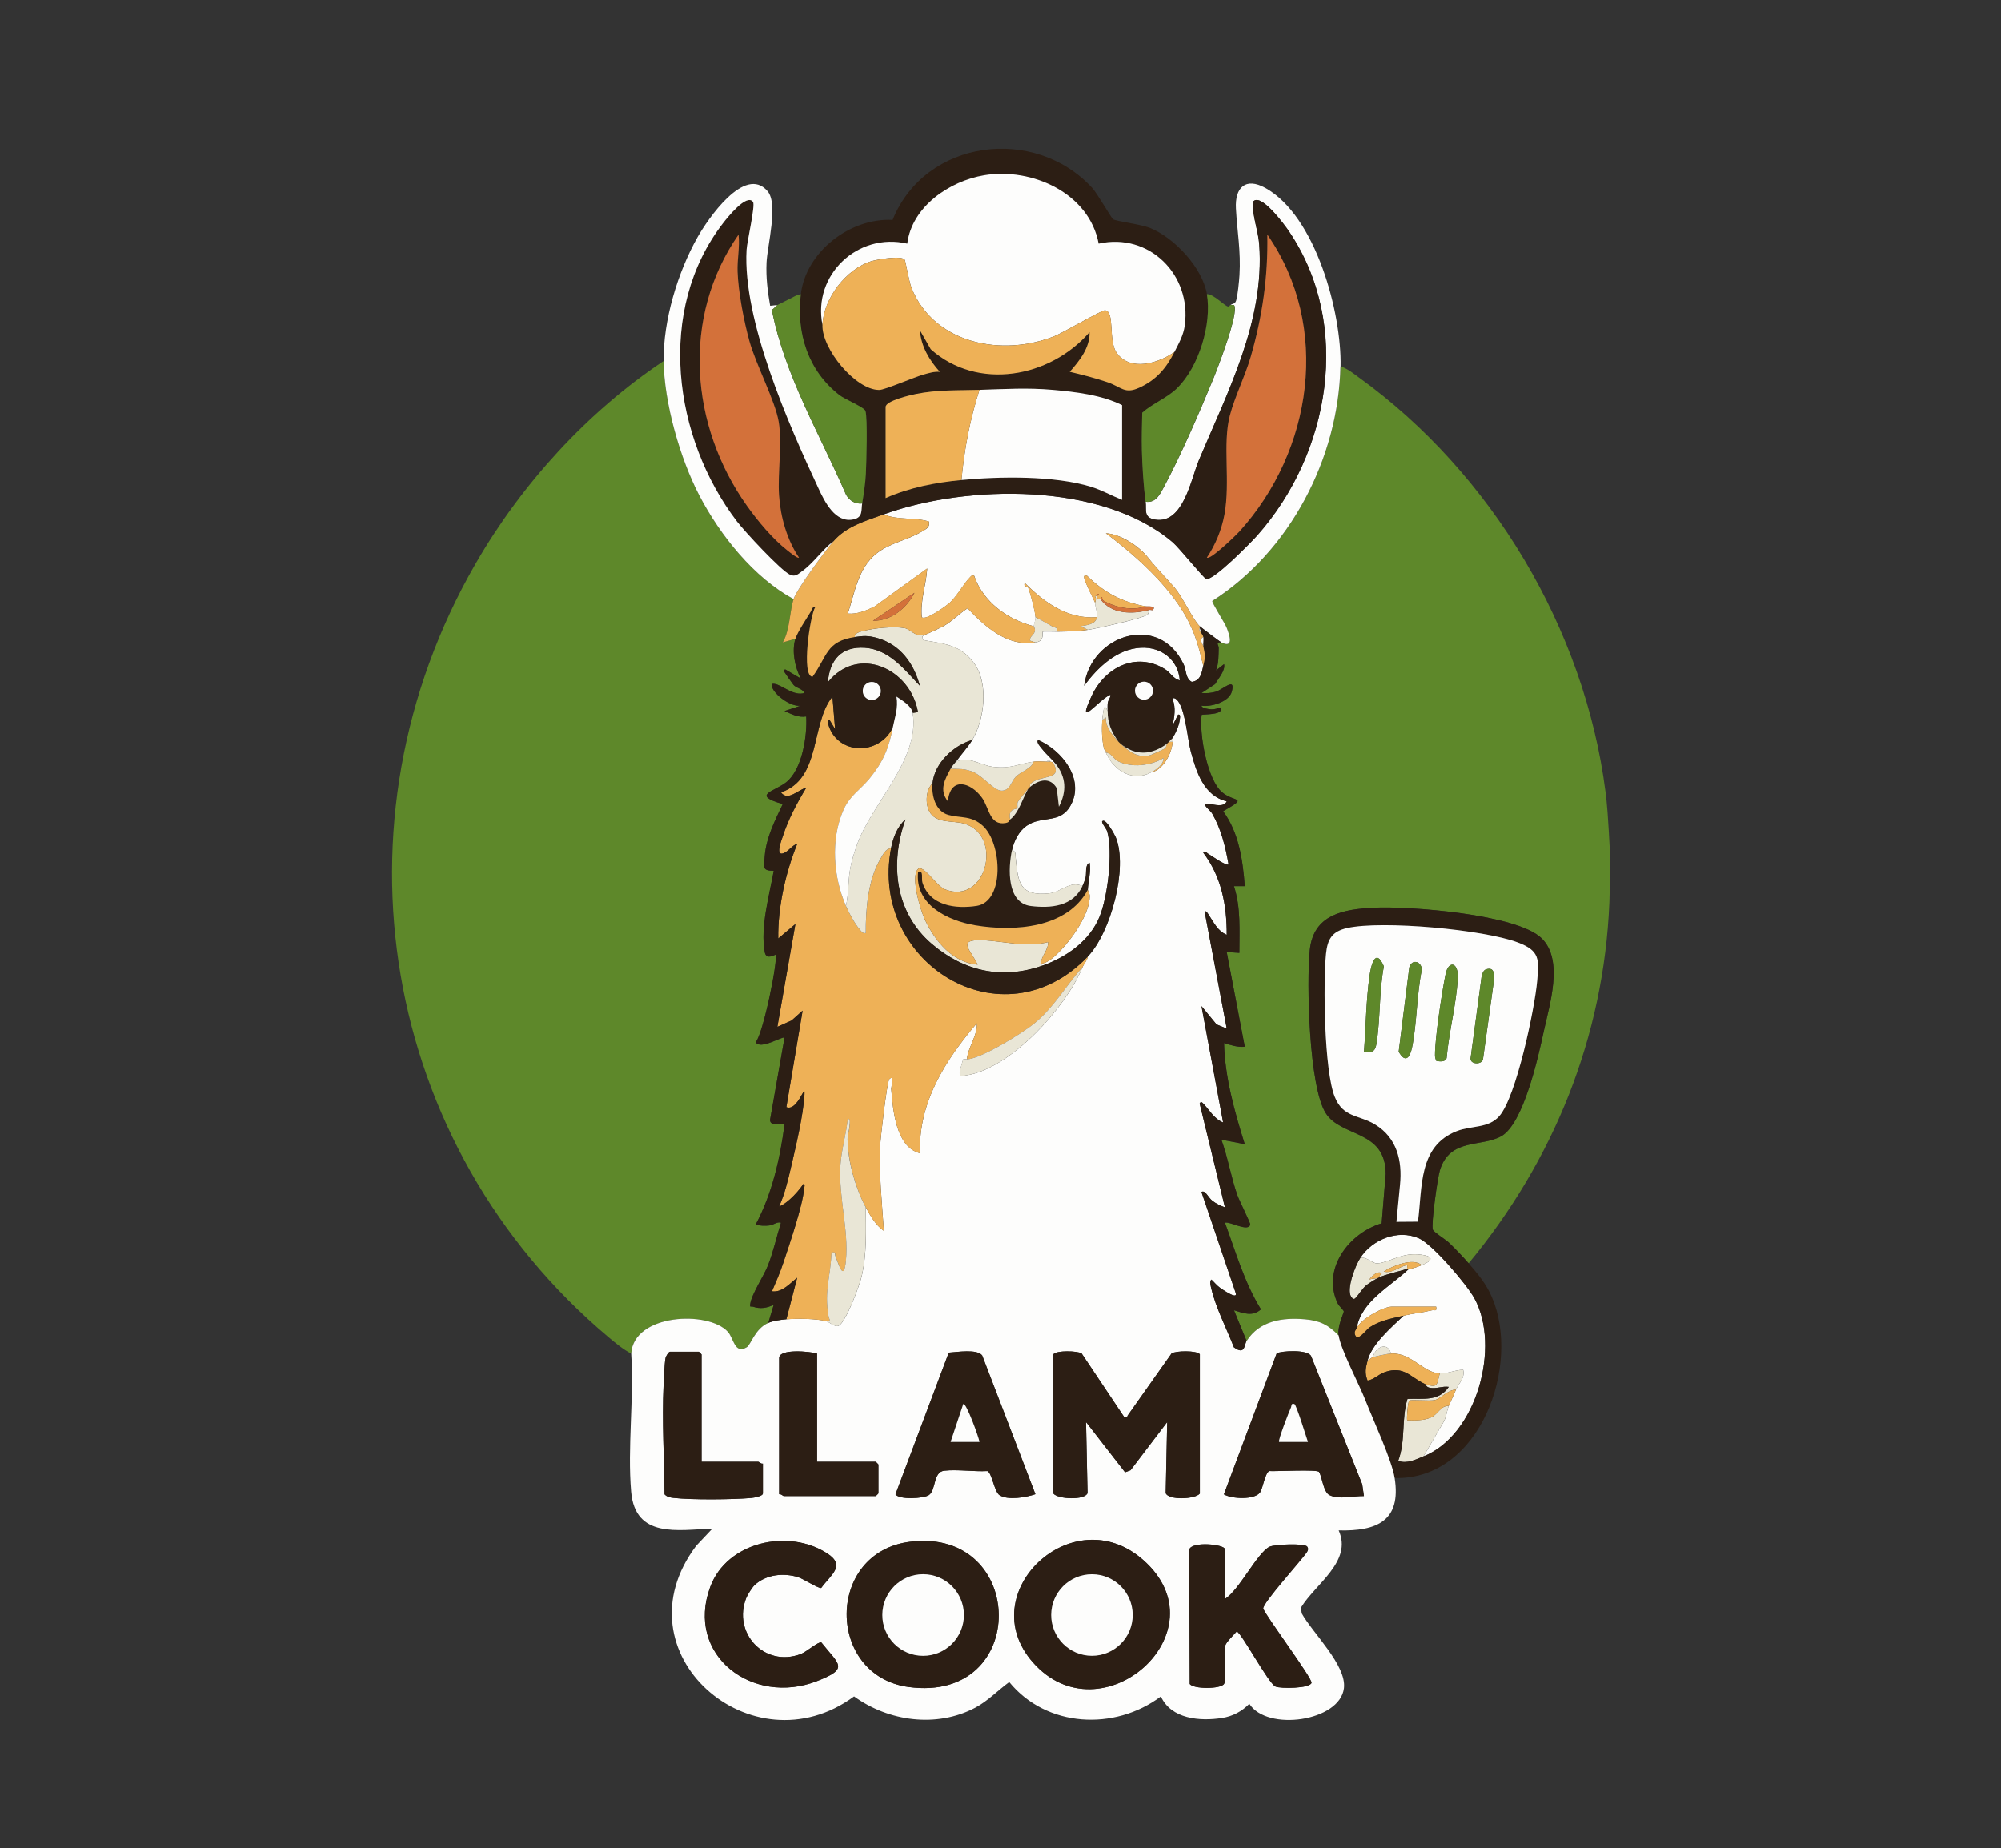 <?xml version="1.0" encoding="UTF-8"?><svg id="Layer_2" xmlns="http://www.w3.org/2000/svg" viewBox="0 0 1108.68 1024"><rect x="0" y="0" width="1108.68" height="1024" fill="#333333" stroke="none"/><defs><style>.cls-1{fill:#fdfdfc;}.cls-2{fill:#5e882a;}.cls-3{fill:#d3713a;}.cls-4{fill:#eeb157;}.cls-5{fill:#e9e6d6;}.cls-6{fill:#2c1e14;}</style></defs><path class="cls-2" d="M439.7,332c-2.27,7.08-1.95,16.95-6,23.99l7-1.99c-2.07,6.94-.29,15.67,3,21.99l-8.51-4.98c-.67-.22-.73.95-.49,1.48.18.39,4.6,6.65,4.96,7.04,1.81,1.95,4.92,1.98,6.03,4.46-5.85,1.97-12.36-4.4-16.49-5.01-1.38-.2-1.92.02-1.49,1.5,1.36,4.67,10.69,11.46,15.98,10.53l-8.99,2.98c3.9,1.72,7.5,3.73,12,3.01.65,10.72-2.24,29.47-11.08,36.43-6.65,5.24-19.65,7.02-1.91,12.09-4.39,9.24-9.19,18.53-10,29-.48,6.22-1.49,7.91,5,8-2.46,13.66-7.52,31.26-5,44.97.67,3.63,3.32,2.73,5.98,1.51,1.62,2.17-6.71,43.55-10.97,48.51,2.46,4.51,14.99-3.56,15.97-2.5l-8.02,45.51c-.06,4.16,7.37,1.82,8.03,2.49-2.41,18.85-6.97,38.66-16,55.51,2,.73,5.43.8,7.52.52,2.62-.34,4.38-2.29,6.49-1.51-2.46,7.87-4.22,16.07-7.25,23.75-2.3,5.81-9.04,15.82-9.76,21.25-.3,2.24.35,1.13,1.47,1.5,4.16,1.38,7.59.77,11.52-1.02l-2.99,10c-7.44,3.18-9.7,12.14-11.98,13.51-6.8,4.08-7.22-4.98-10.47-8.56-10.83-11.89-52.17-10.08-53.55,12.05-4.31-2.22-8.76-5.9-12.47-9.03-126.31-106.25-156.35-285.36-73.7-428.65,25.42-44.07,61.82-84.09,104.17-112.33.29,23.11,9,53.95,19.83,74.67,11.53,22.07,30.19,45.42,52.17,57.33Z"/><path class="cls-2" d="M891.7,500c-3.07,74.5-30.74,142.97-78,200-3.12-3.58-7.53-8.23-10.99-11.51-1.67-1.59-8.37-5.76-8.85-7.14-1.02-2.94,2.62-28.61,3.88-32.79,5.48-18.12,22.88-12.75,34.03-18.97,12.33-6.89,20.54-44.06,23.44-57.56,3.29-15.28,11.31-39.83-.99-52.04-13.53-13.43-73.74-18-93.08-17.02-16.67.85-33.43,3.64-35.44,23.56-1.83,18.1-.48,75.39,8.79,90.18,8.6,13.72,33.28,9.08,33.27,33.81l-2.24,27.33c-18.05,5.37-33.28,25.28-24.4,44.23.77,1.65,3.31,3.82,3.45,4.58.12.69-3.67,7.96-2.88,13.36-5.6-5.82-10.32-8.26-18.52-8.98-12.58-1.12-25.26.76-32.48,11.98l-6.99-17c5.12,1.55,10.27,3.74,14.95-.49-9.21-14.97-13.92-31.66-19.95-48.02,2.57-.9,13.14,5.44,13.99.98.16-.86-6.05-13.26-7.02-15.95-3.64-10.17-5.25-20.89-8.96-31.03l12.97,2.51c-5.69-18.09-11.01-37.14-11.48-56.01,3.74,1.12,7.5,2.44,11.49,2.02l-10.02-52.49,7.01.49c0-12.46.9-24.98-2.99-36.99h6c-1.11-14.44-3.2-29.56-12-41.52,14.36-8.27,6.38-4.73-.52-10.47-8.23-6.85-12.84-32.47-11.39-42.92.5-.43,12.99.21,10.39-4.11-1.62.57-3.17,1.1-4.93,1.06-1.02-.02-5.45-.51-5.55-2.03,5.3.83,15.26-2.11,16.78-7.73,2.34-8.64-5.11-.99-8.96.04-2.66.71-5.08.89-7.81.68l7.54-4.95c1.86-3.23,5.75-7.51,4.96-11.04l-4.48,3.51c1.55-3.89,1.4-8.51,1.51-12.47.04-1.55-2.08-3.52,1.46-3.04,7.25,3.56,4.45-4.34,2.87-8.37-.9-2.28-8.35-13.94-7.87-14.61,42.99-27.43,69.93-79.07,71-130.02,3.7.95,7.24,3.93,10.33,6.17,73.41,53.05,124.95,139.42,136.52,229.47.74,5.77,1.36,11.44,2.73,38.66"/><path class="cls-1" d="M788.7,807l10.86-18.64c1.77-2.56,2.09-6.92,3.14-9.36,1.31-3.03,2.71-5.88,4-9,1.57-3.77,5.07-6.22,3.99-11-4.61.06-8.23,2.15-12.99,2-9.19-.29-15.66-11.6-27-11-1.89-6.91-8.8-3.48-10,2-.9.25-2.03,1.56-3,2,2.34-9.26,13.15-18.5,20-25,5.1-1.22,10.51-1.73,15.57-2.97,1.7-.42,2.9.99,2.43-2.03h-24.5c-4.8,0-17.46,7.01-19.5,12,2.53-15.08,18.79-23.22,29-33,1.82.14,5.17-1.26,7-2,8.5-3.45,4.7-5.54-2.53-6-9-.57-15.92,4.65-22.06,5.01-2.76.16-5.58-3.74-9.41-3.01,6.67-10.21,20.66-15.96,32.39-10.89,7.59,3.28,26.59,25.62,30.78,33.22,14.7,26.71,1.35,75.95-28.17,87.67Z"/><path class="cls-5" d="M797.7,761c4.76.15,8.39-1.93,12.99-2,1.07,4.78-2.43,7.22-3.99,11-4.3-.07-8.6,5.08-11.71,5.79-2.88.66-13.37-.38-14.19.32-.76.65-1.57,10.43-1.11,10.89,4.25.09,9.03.19,13-1.5s5.35-6.6,10-6.5c-1.05,2.44-1.37,6.79-3.14,9.36l-10.86,18.64c-4.37,1.74-9.13,4.29-14.01,2.49,4.25-11.28,1.66-23.06,5.15-34.35,8.69-.37,17.22,1.61,22.86-6.64-3.51-.55-6.85,1.18-10.52.49-2.07-.39-2.23-1.87-2.47-1.98,7.17,2.2,6.25.4,8-6Z"/><path class="cls-4" d="M770.7,750c11.34-.6,17.81,10.71,27,11-1.75,6.4-.83,8.2-8,6-8.38-3.87-11.68-10.3-22.27-6.77-3.62,1.2-6.02,4.15-9.71,4.77-1.71-4.36-1.06-6.85-.01-11,.97-.44,2.1-1.75,3-2,2.15-.61,7.91-1.89,10-2Z"/><path class="cls-5" d="M787.7,701c-4.92-4.29-16.05.47-21,3.5,4.01,1.43,8.77-2.65,12.54-3.48.91-.2.23,1.61.46,1.98-4.93,1.71-11.37,2.83-16,5,.32-.17,1.14-2.15,2-2.5-2.37-1.61-5.62,1.5-6.99,3.5,1.24-.58,4.2-.58,4.99-.99-1.39.65-5.28,3.04-6.5,4-2.56,2.02-4.96,6.37-6.49,7.53-.84.64-1.7-.45-2.06-.98-2.82-4.18,2.31-17.37,5.05-21.55,3.83-.73,6.65,3.18,9.41,3.01,6.14-.36,13.06-5.58,22.06-5.01,7.23.46,11.03,2.54,2.53,6Z"/><path class="cls-4" d="M751.7,736c2.04-4.99,14.7-12,19.5-12h24.5c.47,3.02-.73,1.61-2.43,2.03-5.06,1.24-10.47,1.75-15.57,2.97-6.52,1.56-13.26,2.67-18.94,6.56-1.88,1.29-6.63,8.33-8.05,3.88-.61-1.93.89-2.9.98-3.44Z"/><path class="cls-4" d="M787.7,701c-1.83.74-5.18,2.14-7,2-.34-.03-.95.08-1,0-.23-.37.45-2.18-.46-1.98-3.76.83-8.53,4.92-12.54,3.48,4.95-3.04,16.08-7.8,21-3.5Z"/><path class="cls-6" d="M813.7,700c5.17,5.93,9.66,11.26,12.86,18.64,16.29,37.64-6.38,101.63-53.86,100.36-1.59-10.06-12.04-32.47-16.25-43.25-3.46-8.87-13.61-27.91-14.75-35.75-.78-5.4,3-12.67,2.88-13.36-.13-.75-2.67-2.93-3.45-4.58-8.89-18.95,6.35-38.86,24.4-44.23l2.24-27.33c0-24.73-24.67-20.09-33.27-33.81-9.27-14.8-10.62-72.09-8.79-90.18,2.01-19.92,18.77-22.71,35.44-23.56,19.33-.98,79.54,3.59,93.08,17.02,12.3,12.21,4.27,36.76.99,52.04-2.9,13.5-11.11,50.67-23.44,57.56-11.14,6.22-28.55.85-34.03,18.97-1.27,4.18-4.9,29.85-3.88,32.79.48,1.38,7.17,5.55,8.85,7.14,3.46,3.29,7.86,7.93,10.99,11.51ZM785.61,676.91c2.51-18.97.16-41.8,21.4-50.1,8.3-3.24,17.55-1.42,23.66-8.34,9.45-10.69,19.69-59.74,21.01-74.98,1.04-11.98,1.51-16.65-10.72-21.27-19.01-7.18-75.21-12.32-94.54-7.99-8.27,1.85-10.89,5.99-11.72,14.28-1.65,16.45-1.01,64.6,4.8,79.18,4.72,11.84,13.35,9.88,22.51,15.49,11.92,7.3,15.01,19.92,13.67,33.31l-1.98,20.51,11.9-.09ZM753.7,697c-2.73,4.18-7.86,17.37-5.05,21.55.36.53,1.22,1.62,2.06.98,1.53-1.16,3.93-5.5,6.49-7.53,1.22-.97,5.11-3.35,6.5-4,4.63-2.17,11.07-3.29,16-5,.05.08.66-.03,1,0-10.21,9.78-26.47,17.92-29,33-.09.53-1.6,1.51-.98,3.44,1.42,4.45,6.16-2.58,8.05-3.88,5.67-3.9,12.41-5,18.94-6.56-6.85,6.5-17.66,15.74-20,25-1.05,4.15-1.7,6.64.01,11,3.7-.62,6.1-3.56,9.71-4.77,10.6-3.53,13.9,2.9,22.27,6.77.25.11.4,1.59,2.47,1.98,3.67.7,7.01-1.03,10.52-.49-5.63,8.25-14.17,6.27-22.86,6.64-3.49,11.29-.9,23.08-5.15,34.35,4.89,1.8,9.64-.75,14.01-2.49,29.51-11.71,42.87-60.96,28.17-87.67-4.18-7.6-23.18-29.94-30.78-33.22-11.73-5.07-25.71.68-32.39,10.89Z"/><path class="cls-1" d="M785.61,676.91l-11.9.09,1.98-20.51c1.34-13.39-1.75-26.01-13.67-33.31-9.16-5.61-17.79-3.66-22.51-15.49-5.81-14.58-6.45-62.72-4.8-79.18.83-8.28,3.45-12.42,11.72-14.28,19.33-4.33,75.53.81,94.54,7.99,12.23,4.62,11.76,9.28,10.72,21.27-1.33,15.24-11.57,64.3-21.01,74.98-6.11,6.92-15.37,5.09-23.66,8.34-21.24,8.3-18.89,31.12-21.4,50.1ZM755.71,583c4.23.48,6.22-.18,6.93-4.56,2.27-14.1,1.39-28.89,4.12-42.98-4.55-10.53-7.05-1.03-7.93,5.17-1.97,13.92-2.03,28.4-3.12,42.37ZM783.39,533.11c-1.37.34-2.52,2.02-2.63,3.45l-5.8,46.18c3.6,6.54,6.24,3.53,7.45-2.52,2.69-13.43,2.53-29.13,5.34-42.76.16-2.35-1.83-4.97-4.36-4.35ZM795.82,587.88c2.04.35,4.94.69,5.69-1.56,1.28-14.55,5.28-29.24,6.18-43.83.59-9.61-5.15-10.52-6.74-2.75-2.05,10.01-5.9,35.36-5.88,44.96,0,1.13.27,2.16.76,3.17ZM823.35,537.12c-1.39.45-2.07,2.29-2.41,3.61l-6.18,45.86c.04,3.52,6.87,3.46,6.97-.13l5.98-42.99c.21-3.37.42-7.88-4.35-6.36Z"/><path class="cls-2" d="M755.71,583c1.09-13.97,1.15-28.45,3.12-42.37.88-6.21,3.37-15.71,7.93-5.17-2.73,14.09-1.85,28.88-4.12,42.98-.7,4.38-2.7,5.04-6.93,4.56Z"/><path class="cls-2" d="M795.82,587.88c-.49-1.01-.76-2.04-.76-3.17-.02-9.61,3.83-34.96,5.88-44.96,1.59-7.77,7.33-6.86,6.74,2.75-.89,14.59-4.89,29.28-6.18,43.83-.75,2.26-3.65,1.91-5.69,1.56Z"/><path class="cls-2" d="M783.39,533.11c2.53-.62,4.52,1.99,4.36,4.35-2.82,13.63-2.65,29.33-5.34,42.76-1.21,6.05-3.85,9.06-7.45,2.52l5.8-46.18c.11-1.44,1.26-3.11,2.63-3.45Z"/><path class="cls-2" d="M823.35,537.12c4.76-1.53,4.56,2.98,4.35,6.36l-5.98,42.99c-.1,3.58-6.93,3.65-6.97.13l6.18-45.86c.34-1.32,1.02-3.17,2.41-3.61Z"/><path class="cls-4" d="M806.7,770c-1.29,3.12-2.69,5.97-4,9-4.65-.1-5.86,4.74-10,6.5s-8.76,1.59-13,1.5c-.46-.46.35-10.25,1.11-10.89.81-.69,11.31.35,14.19-.32,3.11-.71,7.41-5.86,11.71-5.79Z"/><path class="cls-5" d="M770.7,750c-2.09.11-7.85,1.39-10,2,1.2-5.48,8.11-8.91,10-2Z"/><path class="cls-4" d="M763.7,708c-.79.41-3.75.41-4.99.99,1.37-2,4.62-5.11,6.99-3.5-.85.36-1.67,2.34-2,2.5Z"/><path class="cls-1" d="M742.7,203c-1.07,50.94-28,102.59-71,130.02-.48.68,6.97,12.33,7.87,14.61,1.58,4.03,4.38,11.93-2.87,8.37-.7-.34-11.47-8.47-12-9-4.3-4.3-8.97-15.54-14.03-21.47s-9.3-9.85-14.53-16.47-15.33-13.12-23.43-13.57c15.99,11.98,34.25,28.3,44.17,45.83,5.21,9.2,7.44,17.45,9.83,27.67-.88,3.89-1.47,8.22-6.37,8.86-3.56-1.84-2.97-6.4-4.44-9.55-13.61-29.11-51.63-16.5-55.18,11.69,7.35-10.08,18.21-20.41,31.46-21.05,11.21-.54,20.65,6.64,21.52,18.04-3.57-.7-5.14-4.29-8.28-6.21-16.06-9.79-33.22-.9-40.57,14.85-9.03,19.37,3.71,2.22,10.35-.65.37,1.42-1.23,2.79-1.43,4.61-.16,1.48-.05,2.93-.06,4.4l-1.01-1.99h-.98c-.41,2.35-.86,4.59-1.01,6.99-.33,5.09-.2,11.03,1,16,.15.61.96.9,1,1,.11.31-.12.73,0,1,4.29,10.05,14.89,16.38,25,11,6.76-1.31,11.63-10.6,12-17,.04-.66-.03-1.34,0-2,1.78-3.04,3.65-6.96,4.01-10.51.11-1.06.57-2.76-.99-2.48l-3,5.99c.9-4.89,1.9-9.65-.02-14.48.28-1.09,1.33-.61,2.03-.03,4.93,4.03,6.13,21.74,8.06,28.94,2.99,11.14,7.19,24.62,19.92,27.59-1.76,3.59-6.89,1.72-9.94,1.42-5.1-.51.59,3.2,1.78,5.24,5.08,8.7,7.43,18.49,9.16,28.33-1.26,1.03-9.7-4.99-11.46-6.03-.77-.46-1.76-2.01-2.55-.45,10.04,13.22,13.06,29.09,13,45.49-5.2-2.16-7.22-7.06-10.15-11.34-.71-1.03-2-3.13-1.85-.16l12,63.49-5.66-2.33-8.35-10.15,12,64.49c-5.05-2.04-7.58-6.94-10.9-10.36-.88-.91-1.39-1.47-2.1-.13l14,57.49c-2.48-.89-4.78-1.98-6.9-3.59-2.4-1.82-4.02-6.26-6.1-4.9l19,56.01c1.22,4.06-7.99-2.44-8.9-3.11-1.72-1.26-3.04-2.97-4.59-4.41-1.16,1.05-.36,3.67-.04,5.04,2.48,10.67,8.54,22.22,12.49,32.51,6.31,4.6,5.68-1.41,7.06-3.55,7.22-11.23,19.9-13.1,32.48-11.98,8.2.73,12.92,3.16,18.52,8.98,1.14,7.84,11.29,26.88,14.75,35.75,4.21,10.78,14.66,33.19,16.25,43.25,3.76,23.79-9.85,29.51-31,29.01,7.78,17.22-12.94,29.63-20.86,42.72l.37,3.22c6.11,11.02,24.92,28.71,23.4,41.45-2.2,18.44-42.61,24.12-52.42,8.64-4.19,4.26-9.21,6.92-15.11,7.85-12.13,1.91-28.19.66-33.91-11.92-25.62,19.19-63.41,17.28-84.01-7.98-6.31,4.61-11.78,10.47-18.78,14.19-21.38,11.34-48.05,7.65-67.19-6.23-56.5,41.64-132.17-24.21-87.47-83.43l8.97-9.52c-19.27.78-42.8,5.55-45.03-20.47-2.1-24.42,1.64-51.8.04-76.54,1.37-22.12,42.72-23.94,53.55-12.05,3.26,3.58,3.67,12.64,10.47,8.56,2.28-1.37,4.55-10.33,11.98-13.51,2.64-1.13,7.06-1.77,10-2,6.11-.47,16.13-.41,22,1,1.7.41,4.93,3.66,7,2.58,4.09-2.16,11.52-22.3,12.71-27.37,2.94-12.59,2.31-25.4,2.3-38.2,2.45,4.64,5.6,10.02,9.99,13-1.09-15.81-2.8-31.64-2.03-47.54.2-4.22,3.75-35.1,5.05-36.46,2.9-3.03.99,4.57,1.05,5.34.91,11.56,2.59,32.3,15.94,35.65-.96-28.1,14.01-51.5,31.51-71.99.46,6.86-4.91,13.18-5.51,19.99-.59.02-1.8-.15-1.98,0-.29.26-1.99,6.49-2.04,7.49-.12,2.38,1.53,1.69,3.43,1.42,24.76-3.56,55.56-37.81,64.59-59.91.74-1.82,2.62-3.76,3-6,12.67-13.25,22.35-49.12,15.49-65.99-.55-1.34-5.61-10.92-7.49-9-.73.75,2.3,4.13,2.75,5.74,3.22,11.38.29,36.13-4.28,47.24-5.52,13.41-18.3,22.34-31.48,27.02-.52-.03-1.01-.52-1-1,3.99-.36,7.72-4.13,10.53-6.97,6.74-6.83,16.55-20.79,16.52-30.54,0-1.41-1.06-3.09-1.05-3.49.21-4.75,1.85-9.91.99-14.99-2.74,1.1-1.61,5.93-2.24,8.26-.45,1.66-1.03,3.2-1.75,4.74-6.74-3.35-11.58,3.29-18.49,4-16.49,1.7-17.15-6.3-18.46-19.54-.18-1.81.34-3.73-2.04-4.46,1.07-4.95,3.81-10.5,8.07-13.43,8.63-5.96,18.66-.74,24.49-11.51,7.83-14.49-5.06-30.37-18.06-36.04-1.29,1.23,1.33,3.9,2.1,4.9,2.18,2.84,5.26,5.43,7.41,8.09h-1c-.49-.76-1.16-.89-2-1l-.51-.99-1.49.99c-2.14-.05-5-.27-7,0-8.36,1.13-12.32,4.08-22.39,2.89-7.03-.83-13.31-6.11-20.61-2.89,2.78-3.97,6.62-8.01,9-12,6.76-11.35,9.18-31.42,1-42.5-7.27-9.84-15.58-10.7-26.49-12.51-2-.33-3.1-1.12-1.51-2.99,1.24-.23,9.65-4.25,11.31-5.19,4.76-2.71,8.47-6.83,13.06-9.73,9.86,10.29,22.06,21.43,37.64,18.93,5.4-.87,3.36-5.26,4.04-5.95.3-.3,6.43-.01,7.96-.05,6.26-.13,10.73-.05,17-1,5.07-.77,30.67-6.36,33.08-8.47.77-.67.75-2.4.92-2.53.27-.22,1.78.25,2,0,2.16-2.57-2.84-1.78-4-2-13.16-2.44-22.9-7.6-32.51-16.99-1.37-.31-1.89.07-1.47,1.47,1.19,3.96,4.23,9.58,5.99,13.52.13,2.71,1.37,5.18,1,8-16.2,1.29-29.2-8.18-39.99-19-.85,2.62,1.51,1.59,1.95,2.73,1.3,3.4,3.78,12.72,4.04,16.27.12,1.66-.8,3.39-1,5-14.48-3.67-28.03-13.44-33.01-28-1.51-.35-1.6.21-2.43,1.05-3.47,3.5-6.97,10.2-11.06,13.94-1.96,1.79-13.4,10.07-15.49,8.01-.96-9.22,2.41-17.91,2.99-27l-29.31,21.18c-4.58,2.18-9.5,4.28-14.68,3.81,3.85-11.73,5.74-25.38,16.06-33.43,7.48-5.83,17.57-7.46,24.96-12.04,2.37-1.47,4.52-2.11,3.97-5.52-8.16-2.58-17.4-.57-25-4.01,46.14-16.65,120.71-17.93,160.01,15.49,3.61,3.07,17.28,20.09,18.63,20.35,4.13.79,24.75-20.2,28.38-24.31,40.14-45.38,52.65-116.38,17.38-168.43-2.13-3.14-15.9-22.03-19.97-16.15-.38,7.63,2.98,15.66,3.55,23.57,3.06,42.57-17.65,81.82-33.47,119.5-4.35,10.37-8.53,35.16-23.94,32.95-6.97-1-4.99-5.39-5.58-9.96,5.92.88,8.19-4.54,10.55-8.95,8.99-16.83,19.27-40.53,26.63-58.37,2.46-5.97,14.82-37.66,11.82-41.67-.65.03-1.35-.09-1.99,0,1.47-1.08,2.34-.38,3.11-2.44.87-2.34,1.7-11.05,1.88-14.07.83-13.34-1.28-24.38-1.97-37-.63-11.57,5.33-17.45,16.34-11.35,27.97,15.5,42.27,69.21,41.65,98.85ZM388.7,810v-59.5c0-.11-1.39-1.5-1.5-1.5h-16c-.75,0-2.27,2.43-2.47,3.53-.57,2.97-.9,11.28-1.07,14.93-.95,20.05.38,40.49.53,60.55,1.34,1.49,3.12,1.79,4.99,2.01,9.94,1.13,32.93.96,43.07.03,1.45-.13,6.45-.94,6.45-2.55v-16.5c-.98.32-2.17-1-2.5-1h-31.5ZM452.7,750c-3.67-1.15-21-2.88-21,2.5v75.5c.98-.32,2.17,1,2.5,1h51c.11,0,1.5-1.39,1.5-1.5v-16c0-.11-1.39-1.5-1.5-1.5h-32.5v-60ZM573.68,827.96l-29.49-76.94c-2.9-3.68-13.84-1.83-18.5-1.53l-29.52,78.53c1.94,3.12,15.58,2.4,18.49.44,4.05-2.72,2.27-12.79,8.49-13.51,7.32-.84,16.39.61,23.92.19,2.49.86,3.82,11.4,6.68,13.32,4.57,3.07,14.94,1.24,19.93-.5ZM622.72,784.99l-23.45-35.06c-2.46-1.47-13.89-1.78-15.66.47v77.19c2.46,3.21,17.56,3.83,18.93-.26l-.83-39.34,21.63,27.83,3.05-1.15,20.29-26.68-.83,39.34c1.37,4.09,16.47,3.46,18.93.26v-77.19c-1.73-2.21-13.36-1.99-15.66-.47l-24.35,34.44c.09,1.01-1.89.77-2.06.62ZM755.71,829l-.96-6.55-28.2-70.8c-1.45-4.16-17-3.16-19.19-1.74l-29.25,78.13c4.45,2.62,17.15,3.13,20.05-1.08,1.56-2.25,2.78-11.02,5.17-11.83,3.84.24,26.44-1.02,27.48.46,1.73,2.47,2.3,11.16,5.89,12.9,5.36,2.6,13.31.37,19,.5ZM418.05,878.35c6.42-5.95,16.13-6.94,24.21-4.41,2.87.9,11.22,6.36,12.76,5.97,5.33-7.34,13.79-12.33,3.38-19.11-21.46-13.98-55.65-6.52-64.88,18.51-14.01,37.99,23.51,66.03,59.17,52.17,18.04-7.01,12.21-9.04,2.39-21.42-1.73-.52-8.24,5.25-11.38,6.43-20.32,7.63-37.96-11.81-30.18-31.18.69-1.72,3.25-5.75,4.55-6.95ZM504.48,854.28c-47.24,5.71-46.73,74.28-1.02,80.46,67.27,9.1,65.51-88.26,1.02-80.46ZM633.35,864.35c-39.09-34.38-94.69,18.36-61.16,56.66,37.82,43.2,106.26-16.99,61.16-56.66ZM678.7,886v-27.5c0-2.79-18.6-4.63-19.8.2l.29,74.31c1.73,2.93,17.27,2.98,19.02,0,1.96-3.32-.7-16.41.7-21.3.54-1.87,4.8-5.97,6.29-7.7,2.27,0,17.51,28.65,21.51,30.47,2.73,1.24,19.23,1.1,19.96-2.05.56-2.39-24.39-35.69-26.77-41.09-.31-3.2,21.22-26.71,24.28-31.37.68-1.04.85-1.93.06-3.02-1.34-1.85-18.06-1.29-20.91.17-6.84,3.5-16.79,24.03-24.63,28.87Z"/><path class="cls-6" d="M622.72,784.99c.18.15,2.15.39,2.06-.62l24.35-34.44c2.3-1.51,13.93-1.73,15.67.47v77.19c-2.46,3.21-17.56,3.83-18.93-.26l.83-39.34-20.29,26.68-3.05,1.15-21.63-27.83.83,39.34c-1.37,4.09-16.47,3.46-18.93.26v-77.19c1.77-2.25,13.2-1.94,15.66-.47l23.45,35.06Z"/><path class="cls-6" d="M504.48,854.28c64.49-7.8,66.25,89.56-1.02,80.46-45.71-6.18-46.22-74.75,1.02-80.46ZM534.08,894.88c0-12.48-10.12-22.6-22.6-22.6s-22.6,10.12-22.6,22.6,10.12,22.6,22.6,22.6,22.6-10.12,22.6-22.6Z"/><path class="cls-6" d="M633.35,864.35c45.1,39.66-23.34,99.86-61.16,56.66-33.53-38.3,22.07-91.03,61.16-56.66ZM627.58,894.88c0-12.47-10.11-22.58-22.58-22.58s-22.58,10.11-22.58,22.58,10.11,22.58,22.58,22.58,22.58-10.11,22.58-22.58Z"/><path class="cls-6" d="M678.7,886c7.84-4.84,17.79-25.37,24.63-28.87,2.85-1.46,19.58-2.02,20.91-.17.79,1.09.62,1.98-.06,3.02-3.06,4.65-24.59,28.17-24.28,31.37,2.38,5.4,27.33,38.71,26.77,41.09-.74,3.14-17.23,3.29-19.96,2.05-4.01-1.82-19.24-30.47-21.51-30.47-1.49,1.73-5.75,5.82-6.29,7.7-1.41,4.88,1.26,17.97-.7,21.3-1.76,2.98-17.29,2.93-19.02,0l-.29-74.31c1.2-4.83,19.8-2.99,19.8-.2v27.5Z"/><path class="cls-6" d="M418.05,878.35c-1.29,1.2-3.85,5.23-4.55,6.95-7.78,19.37,9.86,38.81,30.18,31.18,3.14-1.18,9.65-6.94,11.38-6.43,9.83,12.39,15.65,14.41-2.39,21.42-35.66,13.86-73.19-14.18-59.17-52.17,9.23-25.02,43.43-32.48,64.88-18.51,10.41,6.78,1.95,11.77-3.38,19.11-1.53.39-9.89-5.07-12.76-5.97-8.08-2.53-17.8-1.55-24.21,4.41Z"/><path class="cls-6" d="M388.7,810h31.5c.33,0,1.52,1.32,2.5,1v16.5c0,1.61-5,2.41-6.45,2.55-10.13.93-33.12,1.1-43.07-.03-1.88-.21-3.65-.52-4.99-2.01-.15-20.06-1.48-40.5-.53-60.55.17-3.65.5-11.96,1.07-14.93.21-1.1,1.73-3.53,2.47-3.53h16c.11,0,1.5,1.39,1.5,1.5v59.5Z"/><path class="cls-6" d="M452.7,750v60h32.5c.11,0,1.5,1.39,1.5,1.5v16c0,.11-1.39,1.5-1.5,1.5h-51c-.33,0-1.52-1.32-2.5-1v-75.5c0-5.38,17.33-3.65,21-2.5Z"/><circle class="cls-1" cx="511.47" cy="894.88" r="22.6"/><circle class="cls-1" cx="605" cy="894.88" r="22.58"/><path class="cls-6" d="M573.68,827.96c-4.99,1.74-15.36,3.57-19.93.5-2.86-1.92-4.19-12.47-6.68-13.32-7.53.42-16.61-1.03-23.92-.19-6.22.72-4.44,10.79-8.49,13.51-2.91,1.96-16.55,2.68-18.49-.44l29.52-78.53c4.66-.3,15.6-2.15,18.5,1.53l29.49,76.94ZM542.7,799c-.19-2.08-7.43-22.16-8.99-21l-7.01,21h16Z"/><path class="cls-1" d="M542.7,799h-16l7.01-21c1.56-1.16,8.79,18.91,8.99,21Z"/><path class="cls-6" d="M755.71,829c-5.69-.13-13.64,2.1-19-.5-3.59-1.74-4.16-10.43-5.89-12.9-1.04-1.48-23.63-.22-27.48-.46-2.39.82-3.61,9.58-5.17,11.83-2.91,4.21-15.61,3.7-20.05,1.08l29.25-78.13c2.19-1.42,17.74-2.42,19.19,1.74l28.2,70.8.96,6.55ZM708.7,799h16c-.92-2.69-6.44-20.68-7.51-21.01-1.95-.61-1.45.99-1.94,2.02-1.02,2.15-7.29,18.3-6.55,18.99Z"/><path class="cls-1" d="M708.7,799c-.73-.69,5.53-16.84,6.55-18.99.49-1.02-.02-2.62,1.94-2.02,1.07.33,6.59,18.32,7.51,21.01h-16Z"/><path class="cls-4" d="M435.7,731l5.99-23c-4.02,3.12-8.36,8.33-13.98,7.51,2.21-5.14,4.52-10.42,6.28-15.72,3.48-10.54,10.62-31.12,11.61-41.39.08-.78.6-2.29-.39-2.39-2.2,3.09-4.65,5.98-7.49,8.51-1.49,1.33-4.13,3.43-6.02,3.98,3.06-6.88,4.82-14.17,6.52-21.48,2.59-11.15,6.98-29.55,7.52-40.5.12-2.4.02-2.51-1.25-.25-1.63,2.91-4.92,8.88-8.79,7.23l9.01-53.48-6.07,5.42-7.92,3.56,9.99-56.98-9.5,7.99c-.27-17.37,4.04-36.39,10.52-52.48-2.83.77-4.83,4.26-7.72,5.28-4.57,1.62-.93-7.44-.32-9.32,3.05-9.47,7.88-18.51,13.01-26.98-4.21.84-10.18,7.75-13.98,2.52,22.41-7.47,16.27-37.78,28.51-53l1.48,17.99-3-4.99c-1.6-.28-1.06,1.31-.79,2.28,4.95,17.19,28.3,17.54,35.8,1.71-2.25,11.65-5.34,19.12-13.03,28.47-5.21,6.34-10.88,9.29-14.46,17.54-7.08,16.35-5.51,36.89,1.49,52.99,1.66,3.82,4.88,9.84,7.58,12.92,1,1.14,1.54,2.47,3.42,2.07-.12-13.21,1.24-29.72,8.21-41.29,1.35-2.25,2.8-5.53,5.8-5.7-12.12,63.29,61.56,109.61,109,60-.38,2.24-2.26,4.18-3,6-9.17,10.16-15.78,22.2-26.52,30.98-7.15,5.84-29.69,19.71-37.48,20.02.6-6.82,5.97-13.13,5.51-19.99-17.5,20.49-32.47,43.89-31.51,71.99-13.35-3.36-15.02-24.09-15.94-35.65-.06-.78,1.85-8.37-1.05-5.34-1.3,1.36-4.85,32.24-5.05,36.46-.77,15.9.95,31.74,2.03,47.54-4.39-2.98-7.54-8.36-9.99-13-5.77-10.91-9.87-25.12-10.09-37.5-.05-2.79.96-5.23,1.13-7.96.07-1.09.64-3.79-1.03-3.53-.84,8.37-3.52,17.08-4.05,25.45-1.14,17.85,4.66,35.79,3.03,53.03-1.14,12.1-3.91,2.15-5.74-2.29-.61-1.49.61-2.72-2.25-2.2-.52,13.58-4.11,21.12-1.66,35.15.33,1.89,1.88,3.24-1.35,2.84-5.87-1.41-15.89-1.47-22-1Z"/><path class="cls-6" d="M676.7,356c-3.54-.48-1.42,1.49-1.46,3.04-.11,3.96.03,8.58-1.51,12.47l4.48-3.51c.8,3.53-3.1,7.81-4.96,11.04l-7.54,4.95c2.74.22,5.15.03,7.81-.68,3.85-1.02,11.31-8.68,8.96-.04-1.52,5.61-11.48,8.55-16.78,7.73.1,1.53,4.53,2.01,5.55,2.03,1.77.04,3.31-.49,4.93-1.06,2.6,4.32-9.89,3.68-10.39,4.11-1.45,10.45,3.15,36.08,11.39,42.92,6.91,5.74,14.89,2.2.52,10.47,8.8,11.96,10.89,27.08,12,41.51h-6c3.89,12.02,2.98,24.54,2.99,37l-7.01-.49,10.02,52.49c-3.99.42-7.75-.89-11.49-2.02.47,18.87,5.79,37.92,11.48,56.01l-12.97-2.51c3.7,10.14,5.32,20.86,8.96,31.03.97,2.7,7.18,15.1,7.02,15.95-.86,4.47-11.43-1.88-13.99-.98,6.03,16.36,10.73,33.05,19.95,48.02-4.67,4.24-9.83,2.05-14.95.49l6.99,17c-1.38,2.14-.75,8.15-7.06,3.55-3.95-10.29-10.01-21.83-12.49-32.51-.32-1.37-1.12-3.99.04-5.04,1.55,1.44,2.87,3.15,4.59,4.41.91.67,10.11,7.17,8.9,3.11l-19-56.01c2.09-1.36,3.71,3.08,6.1,4.9,2.12,1.61,4.42,2.69,6.9,3.59l-14-57.49c.71-1.34,1.22-.78,2.1.13,3.32,3.42,5.85,8.32,10.9,10.36l-12-64.49,8.35,10.15,5.66,2.33-12-63.49c-.15-2.97,1.14-.87,1.85.16,2.93,4.29,4.94,9.18,10.15,11.34.06-16.4-2.96-32.27-13-45.49.79-1.56,1.78-.01,2.55.45,1.75,1.04,10.19,7.06,11.46,6.03-1.74-9.83-4.09-19.63-9.16-28.33-1.19-2.03-6.88-5.75-1.78-5.24,3.05.31,8.18,2.17,9.94-1.42-12.72-2.97-16.93-16.45-19.92-27.59-1.93-7.2-3.13-24.91-8.06-28.94-.7-.57-1.75-1.06-2.03.03,1.93,4.83.93,9.59.02,14.48l3-5.99c1.57-.28,1.1,1.42.99,2.48-.36,3.55-2.23,7.47-4.01,10.51-.09.15-1.4,1.23-2,2-.27.35-.69.66-1,1-8.66,6.39-17.48,7.01-26,0-.34-.31-.7-.66-1-1-3.89-5.46-6.02-10.18-6-17,0-1.47-.11-2.92.06-4.4.2-1.82,1.81-3.19,1.43-4.61-6.64,2.87-19.38,20.02-10.35.65,7.35-15.76,24.51-24.64,40.57-14.85,3.14,1.91,4.71,5.51,8.28,6.21-.87-11.4-10.32-18.58-21.52-18.04-13.26.64-24.11,10.96-31.46,21.05,3.55-28.19,41.57-40.79,55.18-11.69,1.47,3.15.88,7.7,4.44,9.55,4.9-.64,5.49-4.97,6.37-8.86,1.2-5.3,1.1-5.65,0-11-.18-1.58.26-3.52,0-5-.22-1.26-.91-1.69-1-2l-1-3v-1c.53.53,11.3,8.66,12,9ZM638.84,382.71c0-2.76-2.24-5-5-5s-5,2.24-5,5,2.24,5,5,5,5-2.24,5-5Z"/><path class="cls-5" d="M511.7,352c-1.59,1.88-.49,2.66,1.51,2.99,10.91,1.81,19.22,2.67,26.49,12.51,8.18,11.08,5.76,31.15-1,42.5-10.45,3.03-20.86,12.8-22,24-3.73,3.58-4.07,11.03-1.87,15.37,3.6,7.1,12.84,5.15,19.11,6.89,22.32,6.21,12.67,45.68-10.48,36.48-4.38-1.74-11.96-13.89-14.79-11.24-4.39,4.11,1.44,23.11,3.85,28.19,5.59,11.8,15.3,23.68,29.16,24.83-4.02-8.44-11.73-14.05,2.57-13.55,11.83.41,24.17,4.28,36.45,1.04.25,4.32-3.95,7.91-3.99,11.99,0,.48.48.97,1,1-22.32,7.93-43.55,3.32-61.47-12.03-20.43-17.51-23.26-44.42-14.54-68.97-4.58,4.09-6.86,10.12-7.99,16-3,.17-4.45,3.46-5.8,5.7-6.96,11.57-8.32,28.09-8.21,41.29-1.87.39-2.42-.93-3.42-2.07-2.7-3.08-5.92-9.1-7.58-12.92,1.56-6.61,1.13-13.46,2.29-20.21.8-4.66,2.14-8.88,3.69-13.31,8.18-23.47,35.16-47.45,31.02-73.48l2.93-.41c-4.14-24.06-33.09-37.42-49.92-16.59.95-12.4,7.61-19.94,20.53-19.04,13.46.93,22.01,12.12,30.45,21.04-3.37-12.49-10.94-23.01-23.95-26.54-4.89-1.33-7.43-1.13-12.04-.46-.72-2.3,3.67-3.1,5.04-3.46,5.73-1.5,16.73-2.56,22.42-1.5,3.37.63,5.81,4.82,10.54,3.96Z"/><path class="cls-6" d="M473.7,353c4.61-.67,7.15-.87,12.04.46,13,3.54,20.57,14.06,23.95,26.54-8.44-8.92-16.99-20.11-30.45-21.04-12.92-.89-19.58,6.64-20.53,19.04,16.82-20.84,45.78-7.48,49.92,16.59l-2.93.41c-.62-3.88-5.91-6.95-8.99-9,1.07,6.39-.9,11.24-2.01,17-7.5,15.83-30.85,15.48-35.8-1.71-.28-.96-.81-2.56.79-2.28l3,4.99-1.48-17.99c-12.24,15.22-6.1,45.53-28.51,53,3.8,5.23,9.77-1.68,13.98-2.52-5.14,8.47-9.96,17.51-13.01,26.98-.61,1.88-4.25,10.94.32,9.32,2.89-1.02,4.89-4.51,7.72-5.28-6.47,16.1-10.78,35.11-10.52,52.48l9.5-7.99-9.99,56.98,7.92-3.56,6.07-5.42-9.01,53.48c3.87,1.65,7.16-4.32,8.79-7.23,1.27-2.26,1.37-2.15,1.25.25-.54,10.96-4.93,29.35-7.52,40.5-1.7,7.31-3.46,14.6-6.52,21.48,1.89-.55,4.53-2.65,6.02-3.98,2.84-2.53,5.29-5.42,7.49-8.51,1,.1.47,1.61.39,2.39-.99,10.27-8.13,30.85-11.61,41.39-1.75,5.31-4.06,10.59-6.28,15.72,5.62.82,9.96-4.39,13.98-7.51l-5.99,23c-2.94.23-7.36.87-10,2l2.99-10c-3.93,1.79-7.36,2.4-11.52,1.02-1.12-.37-1.77.73-1.47-1.5.72-5.43,7.47-15.44,9.76-21.25,3.04-7.68,4.79-15.88,7.25-23.75-2.11-.78-3.87,1.17-6.49,1.51-2.09.27-5.52.21-7.52-.52,9.02-16.85,13.58-36.66,16-55.51-.66-.67-8.1,1.67-8.03-2.49l8.02-45.51c-.98-1.06-13.51,7.01-15.97,2.5,4.26-4.96,12.59-46.34,10.97-48.51-2.66,1.22-5.31,2.12-5.98-1.51-2.52-13.71,2.54-31.32,5-44.97-6.49-.09-5.48-1.78-5-8,.81-10.47,5.62-19.76,10-29-17.74-5.06-4.74-6.84,1.91-12.09,8.84-6.97,11.73-25.72,11.08-36.43-4.5.72-8.1-1.29-12-3.01l8.99-2.98c-5.29.93-14.62-5.86-15.98-10.53-.43-1.47.11-1.7,1.49-1.5,4.13.61,10.64,6.97,16.49,5.01-1.11-2.48-4.22-2.51-6.03-4.46-.37-.39-4.78-6.65-4.96-7.04-.24-.53-.19-1.7.49-1.48l8.51,4.98c-3.29-6.32-5.07-15.05-3-21.99,1.09-3.64,6.23-11.27,8.49-15.01.49-.82,1.1-3.33,2.49-2.5-2.86,4.47-7.86,38.39-1.48,38.49,8.34-11.48,7.4-19.63,23.5-21.98ZM488.04,382.87c0-2.77-2.24-5.01-5.01-5.01s-5.01,2.24-5.01,5.01,2.24,5.01,5.01,5.01,5.01-2.24,5.01-5.01Z"/><path class="cls-4" d="M489.7,285c7.6,3.44,16.84,1.43,25,4.01.54,3.4-1.6,4.04-3.97,5.52-7.39,4.58-17.47,6.21-24.96,12.04-10.32,8.05-12.21,21.7-16.06,33.43,5.18.47,10.1-1.63,14.68-3.81l29.31-21.18c-.58,9.09-3.95,17.78-2.99,27,2.08,2.06,13.53-6.22,15.49-8.01,4.09-3.74,7.6-10.43,11.06-13.94.83-.84.92-1.41,2.43-1.05,4.98,14.56,18.54,24.33,33.01,28-.03.28,1.12,1.34.59,3.01-.61,1.94-2.97,2.9-2.59,4.98l3,1.01c-15.57,2.5-27.78-8.63-37.64-18.93-4.59,2.91-8.3,7.02-13.06,9.73-1.66.94-10.07,4.97-11.31,5.19-4.73.87-7.17-3.33-10.54-3.96-5.69-1.06-16.69,0-22.42,1.5-1.37.36-5.76,1.15-5.04,3.46-16.1,2.35-15.16,10.5-23.5,21.98-6.38-.1-1.39-34.02,1.48-38.49-1.39-.83-1.99,1.69-2.49,2.5-2.26,3.74-7.4,11.37-8.49,15.01l-7,1.99c4.05-7.04,3.73-16.91,6-23.99,1.75-5.47,17.9-27.23,22-32,7.17-8.34,17.78-11.31,28-15ZM483.7,343.99c10.01.1,18.66-6.92,22.98-15.5l-22.98,15.5Z"/><path class="cls-6" d="M529.7,422c-.96,1.38-1.84,1.86-3,4-3.16,5.86-6.52,11.69-1.49,18,1.26-13.96,12.73-10.61,18.93-1.93,4,5.6,4.18,15.53,13.07,13.93,2.15-.39,1.91-1.57,2.49-1.99,4.78-3.52,6.92-11.82,10-17,.24-.3.67-.63,1-1,4.95-4.04,11.09-5.66,14.79.71l1.2,10.28c4.44-8.59,4.05-16.48-1.99-23.99-2.15-2.67-5.23-5.26-7.41-8.09-.77-1-3.39-3.67-2.1-4.9,13,5.68,25.89,21.55,18.06,36.04-5.82,10.78-15.86,5.55-24.49,11.51-4.25,2.94-7,8.49-8.07,13.43-2.16,10.03-2.96,29.4,10.48,31.02,11.11,1.34,23.27.21,28.52-11.02.72-1.54,1.3-3.08,1.75-4.74.64-2.33-.5-7.15,2.24-8.26.86,5.09-.78,10.24-.99,14.99-11.36,21.34-40.79,23.34-62.23,19.73-15.34-2.58-33.8-11.36-31.77-29.72,3.29-.8,1.63,3.59,2.42,6.07,4.11,12.82,18.28,14.67,30.01,12.86,15.65-2.41,14.05-34.64,3.46-44.34-6.3-5.77-11.93-4.21-18.97-6.03-7.37-1.91-9.61-10.89-8.93-17.57,1.14-11.2,11.55-20.97,22-24-2.38,3.99-6.22,8.03-9,12Z"/><path class="cls-6" d="M493.7,470c1.13-5.88,3.41-11.9,7.99-16-8.71,24.55-5.89,51.46,14.54,68.97,17.92,15.35,39.15,19.96,61.47,12.03,13.18-4.68,25.96-13.61,31.48-27.02,4.57-11.11,7.49-35.85,4.28-47.24-.46-1.61-3.48-4.99-2.75-5.74,1.88-1.92,6.94,7.66,7.49,9,6.85,16.87-2.82,52.75-15.49,65.99-47.44,49.61-121.12,3.29-109-60Z"/><path class="cls-5" d="M479.7,669c.01,12.81.65,25.61-2.3,38.2-1.19,5.08-8.62,25.22-12.71,27.37-2.06,1.09-5.3-2.17-7-2.58,3.23.4,1.68-.95,1.35-2.84-2.45-14.03,1.14-21.57,1.66-35.15,2.85-.52,1.63.71,2.25,2.2,1.83,4.43,4.6,14.38,5.74,2.29,1.63-17.24-4.17-35.18-3.03-53.03.54-8.38,3.21-17.08,4.05-25.45,1.67-.27,1.09,2.44,1.03,3.53-.16,2.73-1.18,5.18-1.13,7.96.22,12.39,4.32,26.6,10.09,37.5Z"/><path class="cls-4" d="M579.7,422c.46,0,1.9-.01,2,0,.84.11,1.51.24,2,1,5.24,9.57-7.31,6.04-12.74,11.29-.49.48-.13,1.56-.26,1.71-.33.37-.76.7-1,1-1.28,1.63-5.01,5.97-5.73,7.27-.62,1.12.09,3.01-.42,3.62-.43.5-5.21,0-3.85,6.11-.58.43-.34,1.61-2.49,1.99-8.89,1.59-9.07-8.33-13.07-13.93-6.2-8.68-17.67-12.02-18.93,1.93-5.03-6.31-1.67-12.14,1.49-18,4.76.07,7.36-.23,11.98,1.51,6.1,2.3,12.08,10.82,16.51,10.59s4.93-4.85,7.51-7.6c2.93-3.12,8.75-4.44,10-8.5,2-.27,4.86-.05,7,0Z"/><path class="cls-5" d="M599.7,536c-9.04,22.11-39.83,56.35-64.59,59.91-1.9.27-3.55.97-3.43-1.42.05-1,1.75-7.23,2.04-7.49.18-.16,1.4.02,1.98,0,7.79-.31,30.33-14.18,37.48-20.02,10.74-8.78,17.36-20.82,26.52-30.98Z"/><path class="cls-5" d="M599.7,491c-5.26,11.23-17.41,12.36-28.52,11.02-13.44-1.62-12.64-21-10.48-31.02,2.39.73,1.87,2.65,2.04,4.46,1.31,13.24,1.97,21.24,18.46,19.54,6.91-.71,11.76-7.35,18.49-4Z"/><path class="cls-4" d="M607.7,342c-.53,4.1-5.69,4.42-8.99,5.01l3.99,1.99c-6.27.95-10.74.87-17,1,.53-2.42-1.23-2.07-2.63-2.82-3.17-1.69-6.14-3.65-9.37-5.18-.26-3.55-2.74-12.87-4.04-16.27-.44-1.14-2.8-.11-1.95-2.73,10.79,10.82,23.79,20.29,39.99,19Z"/><path class="cls-4" d="M666.7,369c-2.39-10.22-4.62-18.47-9.83-27.67-9.92-17.53-28.18-33.86-44.17-45.83,8.1.44,18.43,7.23,23.43,13.57s9.28,10.32,14.53,16.47,9.73,17.17,14.03,21.47v1c-.61,1.44.84,2.45,1,3,.09.31.78.74,1,2-2.63,1.45-.2,4.03,0,5,1.1,5.35,1.2,5.7,0,11Z"/><path class="cls-5" d="M572.7,422c-1.25,4.06-7.07,5.38-10,8.5-2.58,2.74-3,7.36-7.51,7.6s-10.41-8.29-16.51-10.59c-4.63-1.74-7.22-1.45-11.98-1.51,1.16-2.14,2.04-2.62,3-4,7.3-3.21,13.58,2.06,20.61,2.89,10.07,1.19,14.03-1.77,22.39-2.89Z"/><path class="cls-4" d="M619.7,411c.3.34.66.69,1,1,4.74,4.31,9.88,8.41,16.83,6.33.72-.21,7.57-3.35,7.91-3.61.76-.57.76-2.19,1.25-2.72.31-.34.73-.65,1-1h2c-.37,6.4-5.24,15.69-12,17,2.96-1.58,6.96-4.23,6.99-8-6.95,4.28-17.84,5.56-25.27,1.78-2.6-1.32-3.56-4.5-6.72-4.78-.12-.27.11-.69,0-1l-1-1c-1.2-4.97-1.33-10.91-1-16l2-1.49c-.27,5.41,3.7,9.86,7,13.49Z"/><path class="cls-5" d="M607.7,330c-.15,1.57.44,2.12,2,2,6.11,8.51,17.83,8.44,27,6-.17.14-.15,1.86-.92,2.53-2.41,2.1-28,7.69-33.08,8.47l-3.99-1.99c3.3-.59,8.46-.91,8.99-5.01.37-2.82-.87-5.29-1-8-.02-.32,1.11-2.27,0-3.48l1-.52Z"/><path class="cls-4" d="M634.7,336c-7.28,2.64-16.73.65-23.22-3.08-1.11-.64-.72-1.85-.8-1.91-.72-.55-.91.98-.98.99-1.56.12-2.15-.43-2-2,.22.22,1.02-.15,1-.5-.07-1.09-1.47.03-1,.5l-1,.52c1.11,1.21-.02,3.16,0,3.48-1.76-3.94-4.79-9.56-5.99-13.52-.42-1.4.1-1.78,1.47-1.47,9.61,9.39,19.36,14.55,32.51,16.99Z"/><path class="cls-5" d="M612.7,417c3.17.27,4.13,3.45,6.72,4.78,7.43,3.78,18.32,2.5,25.27-1.78-.03,3.77-4.03,6.42-6.99,8-10.11,5.38-20.71-.95-25-11Z"/><path class="cls-5" d="M573.7,342c3.23,1.53,6.2,3.49,9.37,5.18,1.4.75,3.16.4,2.63,2.82-1.53.03-7.66-.26-7.96.05-.68.7,1.36,5.09-4.04,5.95l-3-1.01c-.38-2.09,1.98-3.04,2.59-4.98.53-1.66-.63-2.73-.59-3.01.2-1.61,1.12-3.34,1-5Z"/><path class="cls-3" d="M609.7,332c.07,0,.26-1.54.98-.99.08.06-.31,1.27.8,1.91,6.49,3.73,15.94,5.72,23.22,3.08,1.16.21,6.15-.57,4,2-.21.25-1.72-.22-2,0-9.17,2.44-20.89,2.51-27-6Z"/><path class="cls-5" d="M613.7,394c-.02,6.82,2.11,11.54,6,17-3.3-3.64-7.27-8.08-7-13.49l-2,1.49c.16-2.4.6-4.64,1.01-6.99h.98s1.01,1.99,1.01,1.99Z"/><path class="cls-5" d="M581.7,422c-.1-.01-1.54,0-2,0l1.49-.99.51.99Z"/><path class="cls-5" d="M649.7,411h-2c.6-.77,1.91-1.85,2-2-.03.66.04,1.34,0,2Z"/><path class="cls-5" d="M612.7,416c-.04-.1-.85-.39-1-1l1,1Z"/><path class="cls-6" d="M668.7,163c2.8,16.5-4.44,40.23-16.45,52.05-5.59,5.5-13.54,8.44-19.38,13.62-.15,6.93-.38,13.94-.21,20.88.23,8.86.94,19.91,2.04,28.46.59,4.57-1.4,8.96,5.58,9.96,15.41,2.21,19.59-22.58,23.94-32.95,15.82-37.68,36.53-76.93,33.47-119.5-.57-7.91-3.93-15.93-3.55-23.57,4.07-5.88,17.84,13,19.97,16.15,35.27,52.05,22.76,123.05-17.38,168.43-3.64,4.11-24.25,25.1-28.38,24.31-1.36-.26-15.02-17.28-18.63-20.35-39.3-33.42-113.87-32.14-160.01-15.49-10.22,3.69-20.83,6.66-28,15-5.76,4.42-11.34,12.34-17.09,16.41-2.32,1.64-3.8,3.47-6.86,2.09-5.11-2.31-25.32-24.15-29.46-29.58-35.38-46.45-44.94-117.25-7.56-165.39,2.04-2.62,13.06-16.61,16.52-11.58,1.33,1.93-3.33,21.85-3.59,26.51-2.23,38.97,23.27,96.66,39.87,132.22,3.45,7.4,9.28,19.37,19.45,17.13,5.27-1.16,4.13-5.19,4.73-8.8.84-5.06,1.8-11.39,2.04-16.46.29-6.05,1.03-30.66-.23-34.85-.61-2.01-11.37-6.42-14.31-8.69-17.49-13.51-24.06-34.35-21.5-56,2.78-23.53,27.42-42.4,50.84-41.16,18.13-44.78,78.6-52.43,110.55-17.74,2.95,3.2,10.7,16.87,11.6,17.4,1.92,1.13,15.24,2.75,20.27,4.73,13.64,5.38,29.24,22.08,31.74,36.76ZM650.7,195c2.44-4.83,4.98-9.14,5.74-14.76,3.8-28.04-19.71-51.48-47.73-45.23-5.28-28.09-37.11-42.28-63.39-37.89-19.2,3.21-40.05,17.32-42.63,37.89-27.41-6.38-52.54,17.34-46.99,44.99-.5,13.15,18.31,36.16,31.52,36.04,3-.03,19.48-7.13,24.49-8.53,2.95-.83,5.86-1.74,8.99-1.52-5.78-6.43-10.42-14.08-10.99-22.99l5.99,10.49c26.05,23.2,66.1,15.77,87.99-9.5.22,8.64-5.56,15.87-10.99,21.99,6.99,1.67,13.95,3.43,20.77,5.74,7.84,2.66,9.52,6.78,17.6,3.14,9.57-4.3,15.09-10.89,19.62-19.87ZM442.7,308.99c-6.66-9.87-10.25-22.58-11.04-34.45-.84-12.55,1.8-28.96-.19-40.81-1.99-11.8-12.61-31.63-16.24-44.76-3.05-11.01-6.14-27.11-6.56-38.44-.26-6.97,1.32-13.75.55-20.54-31.8,45.68-26.95,105.9,4.68,150.31,6.05,8.49,14.17,18.28,22.34,24.66,1,.78,5.72,4.74,6.48,4.01ZM668.7,308.99c1.72,1.65,16.35-12.62,18.03-14.46,40.55-44.77,50.86-113.6,15.47-164.52.41,23.43-2.72,45.32-9.23,67.76-3.14,10.84-8.8,21.97-11.54,32.46-4.15,15.86.37,36.6-3.01,54.99-1.56,8.44-4.99,16.67-9.71,23.78ZM542.7,216c-11.61.35-23.21-.13-35.21,2.29-2.88.58-16.79,3.74-16.79,7.21v50.5c13.28-5.85,27.57-8.62,42-10,21.16-2.03,51.42-2.5,71.76,3.74,6.05,1.86,11.42,4.94,17.24,7.26v-52.5c-11.34-5.66-25.8-7.37-38.51-8.49-14.25-1.26-26.42-.43-40.49,0Z"/><path class="cls-1" d="M367.7,200c-.28-22.49,7.79-49.2,18.83-68.67,5.48-9.68,26.09-40.15,38.74-25.39,6.09,7.1-.13,30.08-.56,39.57-.37,8.22.58,15.86,2,23.91l3.99-.42c-.68.44-2.03,2.12-3.05,2.71,7.13,36.41,26.61,68.9,41.21,102.62,1.96,3.14,5.01,5.09,8.83,4.67-.6,3.62.54,7.64-4.73,8.8-10.17,2.24-15.99-9.73-19.45-17.13-16.6-35.56-42.1-93.24-39.87-132.22.27-4.66,4.92-24.58,3.59-26.51-3.46-5.04-14.49,8.95-16.52,11.58-37.38,48.14-27.82,118.93,7.56,165.39,4.14,5.43,24.34,27.27,29.46,29.58,3.06,1.38,4.54-.45,6.86-2.09,5.75-4.06,11.34-11.99,17.09-16.41-4.1,4.77-20.25,26.53-22,32-21.98-11.9-40.64-35.26-52.17-57.33-10.83-20.72-19.54-51.57-19.83-74.67Z"/><path class="cls-2" d="M443.7,163c-2.56,21.65,4.01,42.49,21.5,56,2.94,2.27,13.7,6.68,14.31,8.69,1.27,4.19.52,28.8.23,34.85-.24,5.07-1.2,11.4-2.04,16.46-3.82.42-6.88-1.52-8.83-4.67-14.6-33.72-34.08-66.21-41.21-102.62,1.02-.59,2.37-2.27,3.05-2.71.63-.41,2.71-1.27,4-2,1.02-.57,2.66-1.29,4-2,1.6-.85,3.15-1.79,5-2Z"/><path class="cls-2" d="M681.7,169c.65-.08,1.34.04,1.99,0,3,4.02-9.35,35.7-11.82,41.67-7.36,17.84-17.64,41.54-26.63,58.37-2.36,4.41-4.63,9.83-10.55,8.95-1.1-8.55-1.81-19.6-2.04-28.46-.18-6.94.06-13.94.21-20.88,5.84-5.18,13.79-8.12,19.38-13.62,12.02-11.81,19.26-35.55,16.45-52.05,3.55-.23,9.7,6.42,11.68,6.84.77.16,1.16-.82,1.32-.84Z"/><path class="cls-1" d="M455.7,180c-5.55-27.65,19.57-51.38,46.99-44.99,2.58-20.57,23.43-34.68,42.63-37.89,26.28-4.4,58.11,9.8,63.39,37.89,28.02-6.25,51.53,17.19,47.73,45.23-.76,5.62-3.3,9.93-5.74,14.76-8.76,6.29-24.52,11.04-32,.5-4.81-6.76-.82-23.1-6.52-23.58-1.71-.14-23.3,12.44-27.79,14.25-28.92,11.69-67.07,4.52-79.44-26.92-1.28-3.25-3.24-14.67-3.68-15.32-1.71-2.52-15.06-.24-18.36.76-14.04,4.25-26.64,20.67-27.2,35.3Z"/><path class="cls-4" d="M650.7,195c-4.53,8.98-10.05,15.57-19.62,19.87-8.09,3.63-9.76-.49-17.6-3.14-6.82-2.31-13.77-4.07-20.77-5.74,5.43-6.12,11.21-13.35,10.99-21.99-21.89,25.27-61.94,32.69-87.99,9.5l-5.99-10.49c.57,8.91,5.21,16.55,10.99,22.99-3.13-.22-6.04.69-8.99,1.52-5.01,1.4-21.49,8.5-24.49,8.53-13.21.12-32.02-22.89-31.52-36.04.56-14.64,13.16-31.05,27.2-35.3,3.3-1,16.65-3.28,18.36-.76.44.65,2.4,12.07,3.68,15.32,12.37,31.44,50.52,38.61,79.44,26.92,4.49-1.81,26.08-14.39,27.79-14.25,5.71.47,1.72,16.81,6.52,23.58,7.49,10.53,23.25,5.79,32-.5Z"/><path class="cls-1" d="M542.7,216c14.07-.42,26.24-1.25,40.49,0,12.7,1.12,27.17,2.83,38.51,8.49v52.5c-5.82-2.32-11.18-5.4-17.24-7.26-20.34-6.24-50.6-5.77-71.76-3.74,1.59-16.99,4.77-33.79,10-50Z"/><path class="cls-3" d="M668.7,308.99c4.72-7.11,8.15-15.34,9.71-23.78,3.39-18.39-1.13-39.13,3.01-54.99,2.74-10.49,8.4-21.62,11.54-32.46,6.51-22.44,9.64-44.33,9.23-67.76,35.39,50.92,25.08,119.75-15.47,164.52-1.67,1.85-16.31,16.11-18.03,14.46Z"/><path class="cls-3" d="M442.7,308.99c-.76.72-5.47-3.23-6.48-4.01-8.17-6.38-16.29-16.17-22.34-24.66-31.63-44.41-36.48-104.63-4.68-150.31.77,6.78-.8,13.56-.55,20.54.42,11.33,3.51,27.43,6.56,38.44,3.63,13.13,14.26,32.96,16.24,44.76,2,11.84-.64,28.25.19,40.81.79,11.87,4.38,24.58,11.04,34.45Z"/><path class="cls-4" d="M542.7,216c-5.23,16.21-8.41,33.01-10,50-14.43,1.38-28.72,4.15-42,10v-50.5c0-3.46,13.91-6.62,16.79-7.21,12-2.43,23.6-1.94,35.21-2.29Z"/><path class="cls-1" d="M505.7,395c4.15,26.04-22.84,50.02-31.02,73.48-1.55,4.44-2.89,8.65-3.69,13.31-1.16,6.75-.74,13.6-2.29,20.21-7-16.09-8.57-36.63-1.49-52.99,3.58-8.26,9.25-11.21,14.46-17.54,7.69-9.35,10.78-16.82,13.03-28.47,1.11-5.76,3.08-10.61,2.01-17,3.08,2.05,8.37,5.12,8.99,9Z"/><circle class="cls-1" cx="633.84" cy="382.71" r="5"/><path class="cls-5" d="M646.7,412c-.49.53-.49,2.15-1.25,2.72-.35.26-7.2,3.39-7.91,3.61-6.95,2.08-12.1-2.02-16.83-6.33,8.52,7.01,17.34,6.39,26,0Z"/><path class="cls-1" d="M666.7,358c-.2-.97-2.63-3.55,0-5,.26,1.48-.18,3.42,0,5Z"/><path class="cls-1" d="M665.7,351c-.16-.55-1.61-1.56-1-3l1,3Z"/><circle class="cls-1" cx="483.03" cy="382.87" r="5.01"/><path class="cls-3" d="M483.7,343.99l22.98-15.5c-4.32,8.58-12.97,15.6-22.98,15.5Z"/><path class="cls-5" d="M584.7,423c6.04,7.51,6.42,15.4,1.99,23.99l-1.2-10.28c-3.7-6.37-9.84-4.75-14.79-.71.13-.15-.23-1.23.26-1.71,5.43-5.25,17.97-1.72,12.74-11.29h1Z"/><path class="cls-5" d="M559.7,454c-1.36-6.12,3.42-5.61,3.85-6.11.52-.61-.2-2.5.42-3.62.72-1.3,4.45-5.64,5.73-7.27-3.08,5.18-5.22,13.48-10,17Z"/><path class="cls-3" d="M607.7,330c-.47-.47.93-1.59,1-.5.02.35-.78.72-1,.5Z"/><path class="cls-4" d="M516.7,434c-.68,6.68,1.56,15.66,8.93,17.57,7.04,1.82,12.67.26,18.97,6.03,10.59,9.69,12.18,41.93-3.46,44.34-11.73,1.81-25.89-.04-30.01-12.86-.79-2.47.87-6.87-2.42-6.07-2.03,18.37,16.43,27.14,31.77,29.72,21.44,3.61,50.87,1.61,62.23-19.73-.02.4,1.04,2.08,1.05,3.49.04,9.76-9.78,23.71-16.52,30.54-2.81,2.85-6.54,6.61-10.53,6.97.05-4.09,4.25-7.68,3.99-11.99-12.28,3.24-24.62-.63-36.45-1.04-14.29-.5-6.59,5.11-2.57,13.55-13.86-1.15-23.57-13.03-29.16-24.83-2.41-5.08-8.24-24.08-3.85-28.19,2.83-2.65,10.42,9.5,14.79,11.24,23.14,9.21,32.79-30.26,10.48-36.48-6.26-1.74-15.51.2-19.11-6.89-2.2-4.34-1.86-11.79,1.87-15.37Z"/></svg>